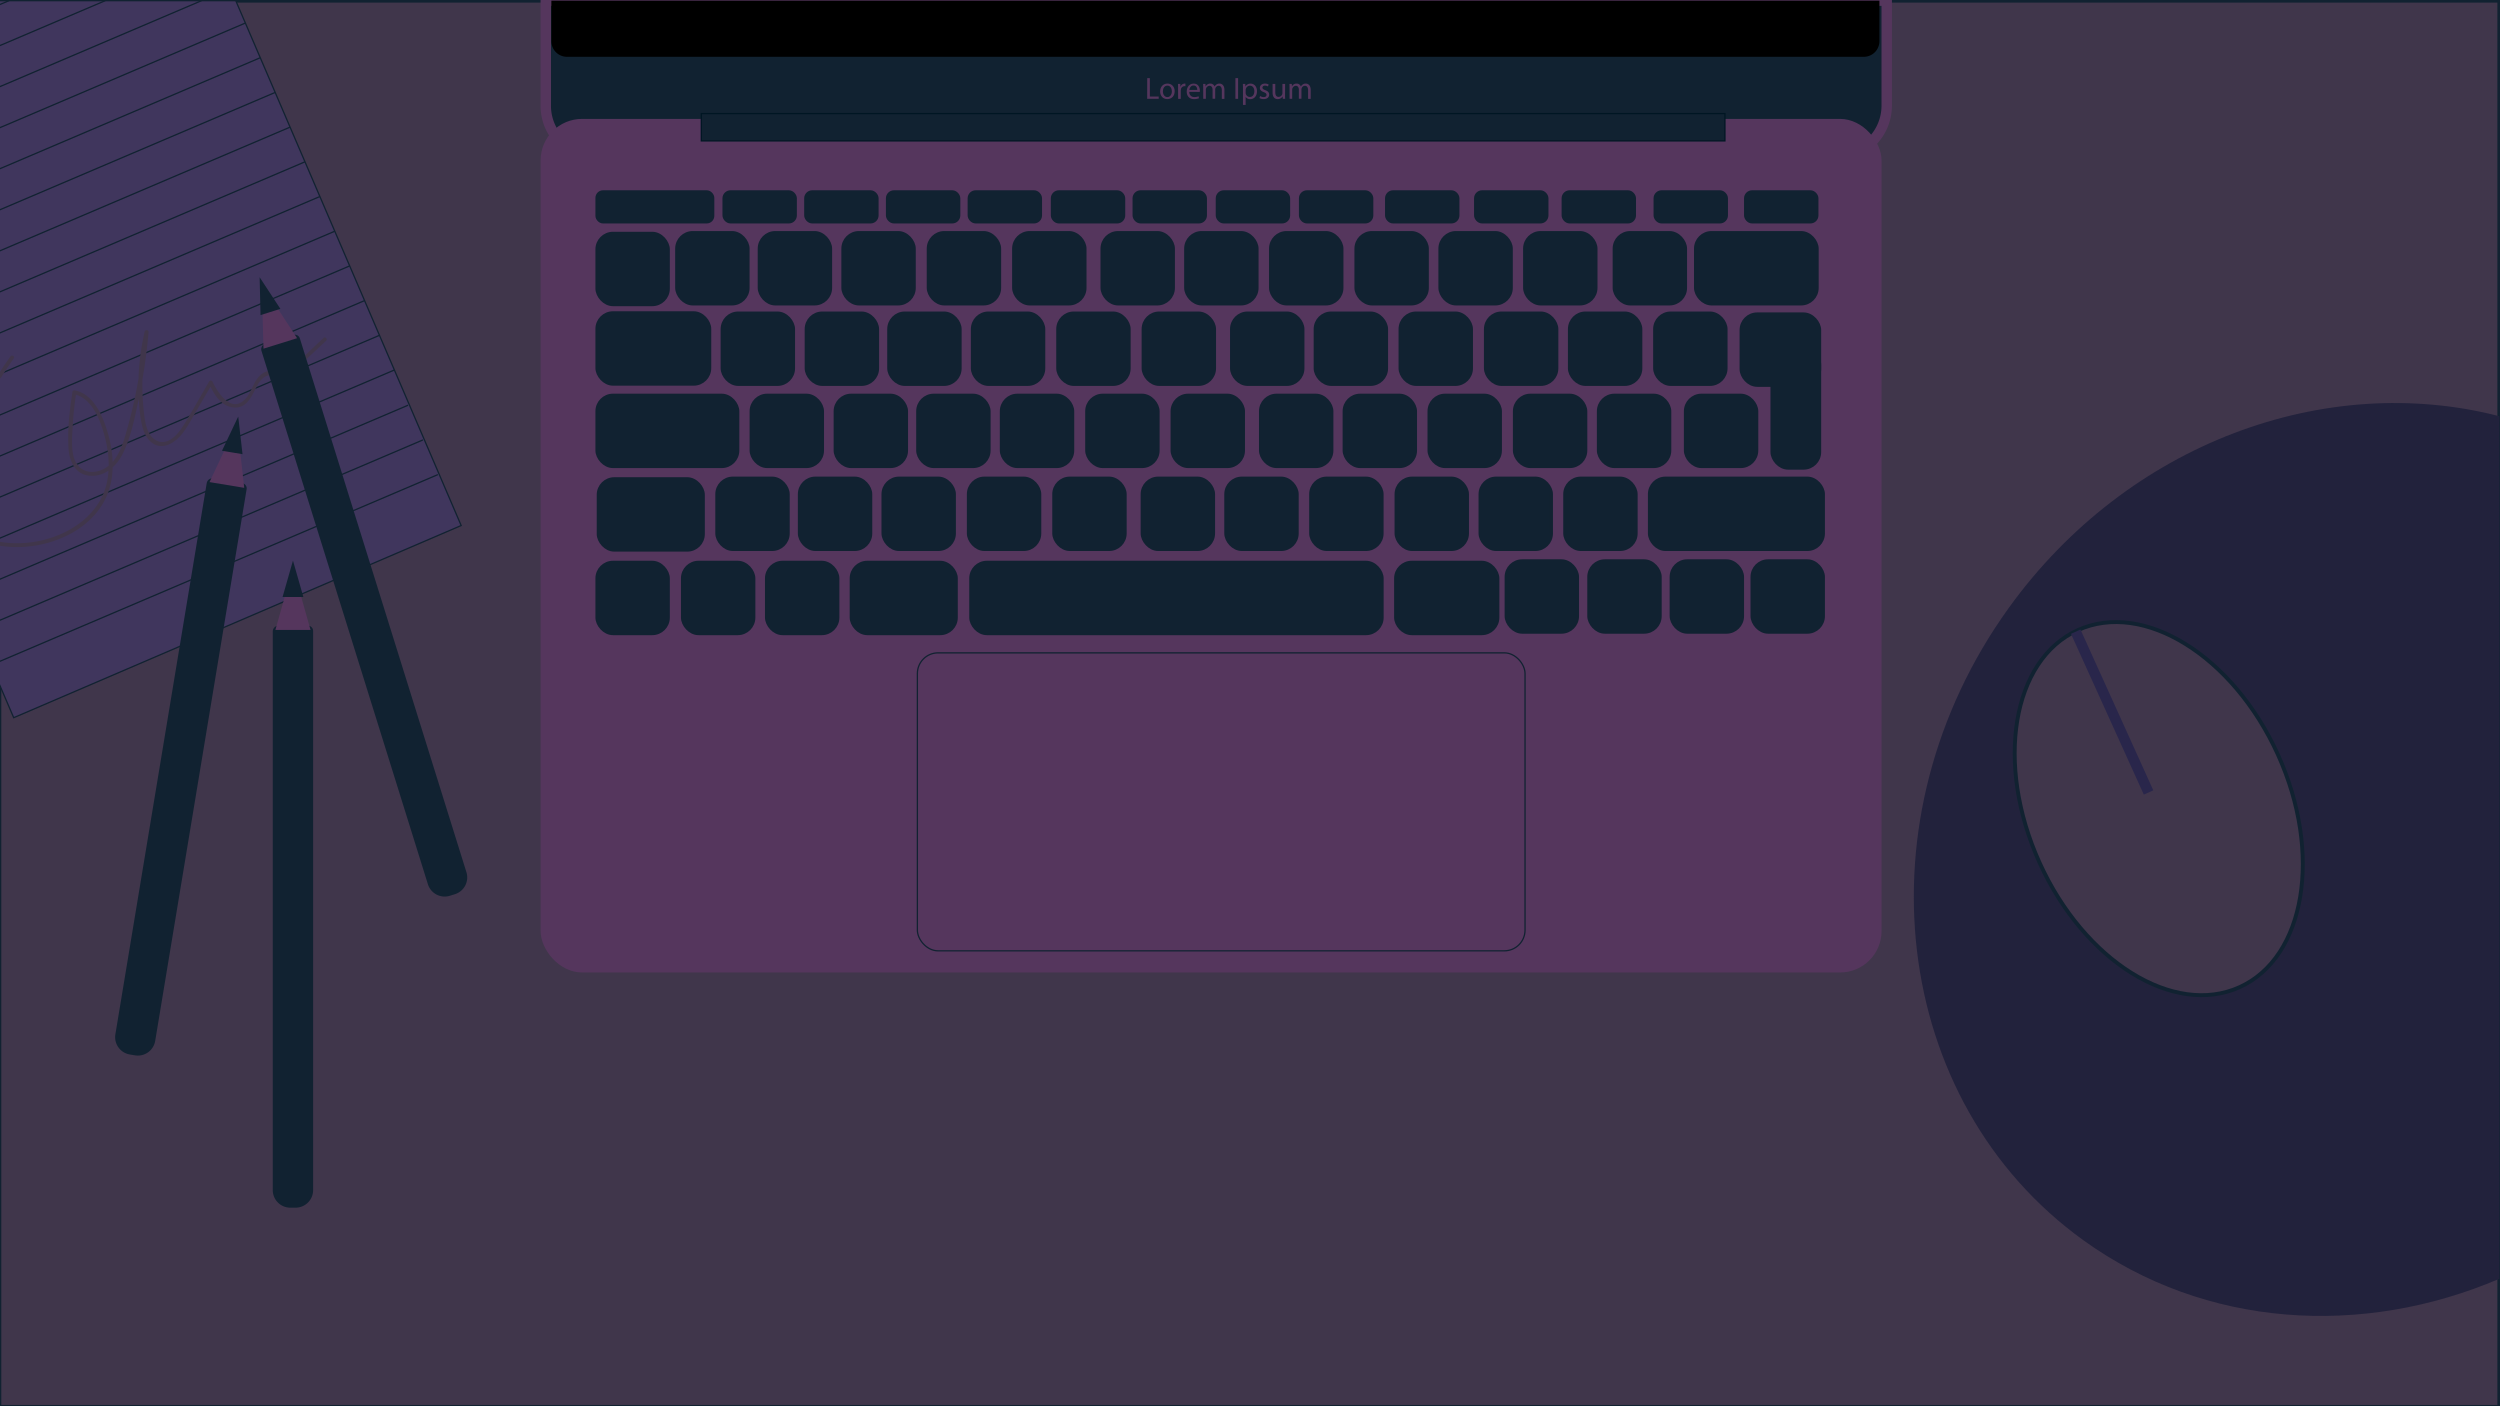 <svg id="Layer_1" data-name="Layer 1" xmlns="http://www.w3.org/2000/svg" width="1920" height="1080" viewBox="0 0 1920 1080"><defs><style>.cls-1,.cls-11{fill:#40364b;}.cls-1,.cls-10,.cls-4,.cls-5{stroke:#112231;}.cls-1,.cls-10,.cls-2,.cls-4,.cls-5,.cls-7,.cls-9{stroke-miterlimit:10;}.cls-1,.cls-5{stroke-width:3px;}.cls-2,.cls-5,.cls-6,.cls-7,.cls-9{fill:#112231;}.cls-2{stroke:#55365d;}.cls-2,.cls-9{stroke-width:8px;}.cls-3,.cls-4{fill:#55365d;}.cls-7{stroke:#001623;}.cls-8{fill:#22223c;}.cls-9{stroke:#29264b;}.cls-10{fill:#40365d;}</style></defs><title>desk</title><rect class="cls-1" x="-0.5" y="0.5" width="1920" height="1080"/><path class="cls-2" d="M1449,.5V81.27a39.11,39.11,0,0,1-39,39H458.13a39,39,0,0,1-33.7-19.47,38.57,38.57,0,0,1-5.28-19.52V.5Z"/><rect class="cls-3" x="415.19" y="91.32" width="1029.85" height="655.54" rx="31.84"/><rect class="cls-4" x="704.54" y="501.39" width="466.69" height="228.85" rx="15.91"/><rect class="cls-5" x="458.78" y="432.16" width="54.15" height="54.15" rx="12"/><rect class="cls-5" x="524.47" y="432.16" width="54.15" height="54.15" rx="12"/><rect class="cls-5" x="589" y="432.16" width="54.15" height="54.15" rx="12"/><rect class="cls-5" x="654.06" y="432.16" width="80.03" height="54.15" rx="12"/><rect class="cls-5" x="745.88" y="432.16" width="315.26" height="54.15" rx="12"/><rect class="cls-5" x="1072.18" y="432.16" width="77.83" height="54.15" rx="12"/><rect class="cls-5" x="1157.05" y="431.04" width="54.15" height="54.15" rx="12"/><rect class="cls-5" x="1267.09" y="367.53" width="132.96" height="54.15" rx="12"/><rect class="cls-5" x="1220.53" y="431.04" width="54.15" height="54.15" rx="12"/><rect class="cls-5" x="1345.9" y="431.04" width="54.15" height="54.15" rx="12"/><rect class="cls-5" x="1283.78" y="431.04" width="54.15" height="54.15" rx="12"/><rect class="cls-5" x="1006.95" y="367.53" width="54.15" height="54.15" rx="12"/><rect class="cls-5" x="1137.02" y="367.53" width="54.15" height="54.15" rx="12"/><rect class="cls-5" x="1202.06" y="367.53" width="54.15" height="54.15" rx="12"/><rect class="cls-5" x="1072.52" y="367.53" width="54.15" height="54.15" rx="12"/><rect class="cls-5" x="744.05" y="367.53" width="54.15" height="54.15" rx="12"/><rect class="cls-5" x="877.52" y="367.53" width="54.15" height="54.15" rx="12"/><rect class="cls-5" x="941.75" y="367.53" width="54.15" height="54.15" rx="12"/><rect class="cls-5" x="809.63" y="367.53" width="54.15" height="54.15" rx="12"/><rect class="cls-5" x="614.25" y="367.53" width="54.15" height="54.15" rx="12"/><rect class="cls-5" x="678.48" y="367.53" width="54.15" height="54.15" rx="12"/><rect class="cls-5" x="550.85" y="367.53" width="54.15" height="54.15" rx="12"/><rect class="cls-5" x="459.78" y="368" width="80.03" height="54.15" rx="12"/><rect class="cls-5" x="458.78" y="303.84" width="107.52" height="54.15" rx="12"/><rect class="cls-5" x="458.78" y="240.55" width="85.96" height="54.15" rx="12"/><rect class="cls-5" x="458.78" y="179.5" width="54.15" height="54.15" rx="12"/><rect class="cls-5" x="976.12" y="178.94" width="54.15" height="54.15" rx="12"/><rect class="cls-5" x="1106.19" y="178.94" width="54.15" height="54.15" rx="12"/><rect class="cls-5" x="1171.23" y="178.94" width="54.15" height="54.15" rx="12"/><rect class="cls-5" x="1041.7" y="178.94" width="54.15" height="54.15" rx="12"/><rect class="cls-5" x="713.23" y="178.94" width="54.15" height="54.15" rx="12"/><rect class="cls-5" x="846.69" y="178.94" width="54.15" height="54.15" rx="12"/><rect class="cls-5" x="910.93" y="178.94" width="54.15" height="54.15" rx="12"/><rect class="cls-5" x="778.8" y="178.94" width="54.15" height="54.15" rx="12"/><rect class="cls-5" x="583.42" y="178.94" width="54.15" height="54.15" rx="12"/><rect class="cls-5" x="647.66" y="178.94" width="54.15" height="54.15" rx="12"/><rect class="cls-5" x="520.03" y="178.94" width="54.15" height="54.15" rx="12"/><rect class="cls-5" x="1240.01" y="178.94" width="54.15" height="54.15" rx="12"/><rect class="cls-5" x="1302.49" y="178.94" width="92.76" height="54.15" rx="12"/><rect class="cls-5" x="1337.5" y="241.44" width="59.66" height="54.15" rx="12"/><rect class="cls-5" x="1361.22" y="267.87" width="35.94" height="91.32" rx="12"/><rect class="cls-6" x="1356.6" y="281.18" width="39.83" height="13.7"/><rect class="cls-5" x="1075.59" y="240.74" width="54.15" height="54.15" rx="12"/><rect class="cls-5" x="1205.66" y="240.74" width="54.15" height="54.15" rx="12"/><rect class="cls-5" x="1141.16" y="240.74" width="54.15" height="54.15" rx="12"/><rect class="cls-5" x="812.69" y="240.74" width="54.15" height="54.15" rx="12"/><rect class="cls-5" x="946.16" y="240.74" width="54.15" height="54.15" rx="12"/><rect class="cls-5" x="1010.39" y="240.74" width="54.15" height="54.15" rx="12"/><rect class="cls-5" x="878.27" y="240.74" width="54.15" height="54.15" rx="12"/><rect class="cls-5" x="554.95" y="240.74" width="54.15" height="54.15" rx="12"/><rect class="cls-5" x="682.89" y="240.74" width="54.15" height="54.15" rx="12"/><rect class="cls-5" x="747.12" y="240.74" width="54.15" height="54.15" rx="12"/><rect class="cls-5" x="619.49" y="240.74" width="54.15" height="54.15" rx="12"/><rect class="cls-5" x="1097.83" y="303.84" width="54.15" height="54.15" rx="12"/><rect class="cls-5" x="1227.9" y="303.84" width="54.15" height="54.15" rx="12"/><rect class="cls-5" x="1163.4" y="303.84" width="54.15" height="54.15" rx="12"/><rect class="cls-5" x="834.93" y="303.84" width="54.15" height="54.15" rx="12"/><rect class="cls-5" x="968.4" y="303.84" width="54.15" height="54.15" rx="12"/><rect class="cls-5" x="1032.63" y="303.84" width="54.15" height="54.15" rx="12"/><rect class="cls-5" x="900.5" y="303.84" width="54.15" height="54.15" rx="12"/><rect class="cls-5" x="577.19" y="303.84" width="54.15" height="54.15" rx="12"/><rect class="cls-5" x="705.13" y="303.84" width="54.15" height="54.15" rx="12"/><rect class="cls-5" x="769.36" y="303.84" width="54.15" height="54.15" rx="12"/><rect class="cls-5" x="641.73" y="303.84" width="54.15" height="54.15" rx="12"/><rect class="cls-5" x="1271.11" y="240.74" width="54.15" height="54.15" rx="12"/><rect class="cls-5" x="1294.72" y="303.84" width="54.15" height="54.15" rx="12"/><rect class="cls-5" x="458.78" y="147.63" width="88.32" height="22.49" rx="4.35"/><rect class="cls-5" x="556.35" y="147.63" width="54.15" height="22.49" rx="4.68"/><rect class="cls-7" x="538.61" y="87.24" width="786.13" height="20.96"/><path class="cls-3" d="M881.08,60h2V74.14h6.8v1.73h-8.85Z"/><path class="cls-3" d="M902.15,70.06c0,4.23-2.93,6.06-5.69,6.06-3.09,0-5.47-2.26-5.47-5.87,0-3.82,2.5-6.06,5.66-6.06S902.15,66.57,902.15,70.06Zm-9.06.12c0,2.5,1.44,4.39,3.46,4.39S900,72.7,900,70.13c0-1.93-1-4.38-3.42-4.38S893.09,68,893.09,70.18Z"/><path class="cls-3" d="M904.76,68c0-1.34,0-2.5-.09-3.56h1.81l.08,2.24h.09a3.43,3.43,0,0,1,3.16-2.5,2.12,2.12,0,0,1,.59.07v2a2.86,2.86,0,0,0-3.49,2.59,5.67,5.67,0,0,0-.1,1v6.09h-2Z"/><path class="cls-3" d="M913.4,70.53a3.66,3.66,0,0,0,3.91,4,7.5,7.5,0,0,0,3.16-.59l.36,1.48a9.24,9.24,0,0,1-3.8.71c-3.52,0-5.62-2.31-5.62-5.75s2-6.16,5.36-6.16c3.73,0,4.72,3.28,4.72,5.38a8.55,8.55,0,0,1-.07,1Zm6.08-1.48c0-1.32-.54-3.38-2.88-3.38-2.1,0-3,1.94-3.18,3.38Z"/><path class="cls-3" d="M924.06,67.54c0-1.18,0-2.15-.1-3.09h1.82l.09,1.84H926a3.91,3.91,0,0,1,3.58-2.1,3.36,3.36,0,0,1,3.23,2.29h0A4.61,4.61,0,0,1,934.08,65a3.91,3.91,0,0,1,2.53-.8c1.51,0,3.75,1,3.75,5v6.73h-2V69.4c0-2.19-.8-3.51-2.48-3.51a2.68,2.68,0,0,0-2.45,1.88,3.65,3.65,0,0,0-.17,1v7.06h-2V69c0-1.81-.81-3.13-2.39-3.13A3.07,3.07,0,0,0,926.09,69v6.89h-2Z"/><path class="cls-3" d="M950.85,60v15.9H948.8V60Z"/><path class="cls-3" d="M954.6,68.18c0-1.47,0-2.65-.09-3.73h1.86l.1,2h0a4.46,4.46,0,0,1,4.05-2.22c2.76,0,4.84,2.33,4.84,5.8,0,4.11-2.5,6.13-5.19,6.13a4,4,0,0,1-3.52-1.79h0v6.21H954.6Zm2.06,3a4.43,4.43,0,0,0,.09.85,3.21,3.21,0,0,0,3.12,2.43c2.19,0,3.46-1.8,3.46-4.41,0-2.29-1.2-4.25-3.39-4.25a3.31,3.31,0,0,0-3.14,2.57,3.43,3.43,0,0,0-.14.85Z"/><path class="cls-3" d="M967.74,73.74a5.48,5.48,0,0,0,2.74.83c1.51,0,2.22-.76,2.22-1.7s-.59-1.53-2.13-2.1c-2.05-.73-3-1.86-3-3.23,0-1.84,1.49-3.35,3.94-3.35a5.68,5.68,0,0,1,2.81.71l-.52,1.51a4.37,4.37,0,0,0-2.33-.66c-1.23,0-1.91.7-1.91,1.55s.68,1.37,2.17,1.94c2,.75,3,1.74,3,3.44,0,2-1.55,3.42-4.27,3.42a6.56,6.56,0,0,1-3.21-.78Z"/><path class="cls-3" d="M986.92,72.75c0,1.18,0,2.22.1,3.12h-1.84L985.06,74h0a4.29,4.29,0,0,1-3.77,2.12c-1.8,0-3.94-1-3.94-5V64.45h2.07v6.32c0,2.17.66,3.63,2.55,3.63a3,3,0,0,0,2.74-1.88,3.28,3.28,0,0,0,.19-1.07v-7h2.07Z"/><path class="cls-3" d="M990.36,67.54c0-1.18,0-2.15-.09-3.09h1.82l.09,1.84h.07a3.93,3.93,0,0,1,3.59-2.1,3.38,3.38,0,0,1,3.23,2.29h0a4.61,4.61,0,0,1,1.27-1.49,3.88,3.88,0,0,1,2.52-.8c1.51,0,3.76,1,3.76,5v6.73h-2V69.4c0-2.19-.81-3.51-2.48-3.51a2.68,2.68,0,0,0-2.45,1.88,3.33,3.33,0,0,0-.17,1v7.06h-2V69c0-1.81-.8-3.13-2.38-3.13A3.1,3.1,0,0,0,992.39,69v6.89h-2Z"/><path d="M1443.4.5V31.63a12,12,0,0,1-12,12H435.45a12,12,0,0,1-12-12V.5Z"/><rect class="cls-5" x="619.11" y="147.63" width="54.15" height="22.49" rx="4.68"/><rect class="cls-5" x="681.88" y="147.63" width="54.15" height="22.49" rx="4.68"/><rect class="cls-5" x="744.64" y="147.63" width="54.15" height="22.49" rx="4.68"/><rect class="cls-5" x="808.53" y="147.63" width="54.15" height="22.49" rx="4.68"/><rect class="cls-5" x="871.29" y="147.63" width="54.15" height="22.49" rx="4.68"/><rect class="cls-5" x="935.18" y="147.63" width="54.15" height="22.49" rx="4.68"/><rect class="cls-5" x="999.07" y="147.63" width="54.15" height="22.49" rx="4.68"/><rect class="cls-5" x="1065.2" y="147.63" width="54.15" height="22.49" rx="4.68"/><rect class="cls-5" x="1133.57" y="147.63" width="54.15" height="22.49" rx="4.68"/><rect class="cls-5" x="1200.81" y="147.63" width="54.15" height="22.49" rx="4.68"/><rect class="cls-5" x="1271.43" y="147.63" width="54.15" height="22.49" rx="4.68"/><rect class="cls-5" x="1340.92" y="147.63" width="54.15" height="22.49" rx="4.68"/><path class="cls-8" d="M1919.5,319.66V982.1c-105.25,45-225.64,38-319.42-29.55-148.07-106.73-173.74-324.19-57.32-485.7C1634.36,339.77,1786.62,285.17,1919.5,319.66Z"/><ellipse class="cls-1" cx="1657.91" cy="620.98" rx="100.5" ry="150.52" transform="translate(-108.51 739.48) rotate(-24.37)"/><line class="cls-9" x1="1594.16" y1="485.13" x2="1650.1" y2="608.62"/><polygon class="cls-10" points="354.18 403.6 283.09 434.13 257.23 445.24 230.87 456.56 230.82 456.58 229.84 457 217.58 462.27 217.57 462.27 170.17 482.63 139.62 495.75 10.53 551.19 -0.5 525.51 -0.5 0.5 181.06 0.5 188.44 17.69 199.88 44.33 211.33 70.98 222.77 97.63 234.21 124.27 234.22 124.27 257.1 177.57 268.55 204.21 291.43 257.51 302.88 284.15 354.18 403.6"/><line class="cls-10" x1="6.9" y1="0.5" x2="-0.5" y2="3.65"/><line class="cls-10" x1="80.85" y1="0.5" x2="-0.5" y2="35.18"/><line class="cls-10" x1="154.81" y1="0.5" x2="-0.5" y2="66.71"/><line class="cls-10" x1="188.44" y1="17.69" x2="-0.5" y2="98.23"/><line class="cls-10" x1="199.88" y1="44.33" x2="-0.5" y2="129.75"/><line class="cls-10" x1="211.33" y1="70.98" x2="-0.5" y2="161.28"/><line class="cls-10" x1="222.77" y1="97.63" x2="-0.5" y2="192.8"/><polyline class="cls-10" points="234.22 124.27 234.21 124.27 -0.5 224.33"/><line class="cls-10" x1="245.66" y1="150.92" x2="-0.5" y2="255.86"/><path class="cls-10" d="M257.1,177.57,1,286.73H1l-1.51.64"/><polyline class="cls-10" points="-0.5 318.9 109.46 272.03 110.86 271.43 201.38 232.85 201.42 232.83 208.61 229.76 208.65 229.74 268.55 204.21"/><polyline class="cls-10" points="279.99 230.86 224.7 254.43 202.26 264 108.04 304.16 105.18 305.38 75.45 318.05 54.4 327.03 -0.5 350.43"/><polyline class="cls-10" points="291.43 257.51 235.43 281.38 209.54 292.42 194.68 298.75 172 308.42 147.18 319 113.26 333.46 95.74 340.93 84.17 345.86 57.63 357.17 -0.5 381.95"/><polyline class="cls-10" points="-0.5 413.48 81.3 378.61 175.9 338.28 175.97 338.25 183.16 335.18 183.19 335.17 218.22 320.24 244.11 309.2 302.88 284.15"/><polyline class="cls-10" points="-0.5 445.01 159.32 376.88 170.96 371.91 174.05 370.6 174.06 370.6 186.52 365.28 226.9 348.06 252.79 337.03 313.4 311.19"/><polyline class="cls-10" points="324.85 337.84 261.48 364.86 235.59 375.89 184.23 397.78 153.7 410.8 -0.5 476.53"/><polyline class="cls-10" points="336.29 364.49 270.16 392.68 244.27 403.72 178.61 431.71 148.07 444.73 -0.5 508.06"/><path class="cls-5" d="M127.26,367.69h22.43a2.55,2.55,0,0,1,2.55,2.55V799.69a12,12,0,0,1-12,12h-4a12,12,0,0,1-12-12v-429a3,3,0,0,1,3-3Z" transform="translate(98.27 -14.67) rotate(9.41)"/><polygon class="cls-3" points="187.57 374.66 160.91 370.25 182.06 325.3 187.57 374.66"/><polygon class="cls-5" points="172.7 345.03 182.06 325.3 184.54 347 172.7 345.03"/><path class="cls-5" d="M214,482h22.43a2.55,2.55,0,0,1,2.55,2.55V914a12,12,0,0,1-12,12h-4a12,12,0,0,1-12-12V485A3,3,0,0,1,214,482Z"/><polygon class="cls-3" points="238.51 483.8 211.49 483.8 225 436 238.51 483.8"/><polygon class="cls-5" points="219 457 225 436 231 457 219 457"/><path class="cls-11" d="M.8,289.94q4.56-7.45,9.8-14.69c1.13-1.57-1.47-3.07-2.6-1.52-3.45,4.77-6.83,9.85-9.8,14.69-1,1.65,1.59,3.16,2.6,1.52Z"/><path class="cls-11" d="M248.48,259.57c-8.08,7.53-16,15.23-24.27,22.61-2.56,2.3-4.63,4.18-8.16,4.14-2.19,0-4.05-.92-6.18-1.29a11.12,11.12,0,0,0-8.63,2.07c-6.84,4.95-7.51,14.1-13.28,19.8-10.69,10.56-20.81-5.53-24.78-13.85a1.52,1.52,0,0,0-2.6,0c-6.34,10.88-12.46,21.93-19.06,32.65-2.81,4.55-6.19,9.3-10.87,12.09-6.27,3.73-12.74,1-16.09-5.09-3.12-5.66-3.7-12.69-4.33-19q-.89-8.94-.88-17.93a179.62,179.62,0,0,1,4.71-40.4l-3-.4a425.75,425.75,0,0,1-7,48.21q-2.55,12.38-5.92,24.56c-2.11,7.62-4.18,15.57-8.31,22.4-3.85,6.36-9.74,11.45-17.4,12.21-8.51.84-14.36-4.55-16.13-12.6-1.6-7.29-.85-15.36-.44-22.75.47-8.48,1.38-16.92,2.68-25.32l-1.85,1.05c14.6,2.81,21.16,21.95,24.26,34.52,3.76,15.23,4,32.64-3.85,46.66C62.66,409.66,27.76,421-.1,416.09c-1.89-.33-2.7,2.56-.8,2.9,29.85,5.3,68.23-7.34,82.06-36.29,7.2-15.08,6.44-33.1,2-48.87-3.63-13-10.67-31.08-25.65-34a1.53,1.53,0,0,0-1.85,1.05c-2.21,14.3-4,29.36-3,43.84.71,10,5.32,19.8,16.44,20.65S89.17,358.38,94,349c6.69-13.15,9.62-28.84,12.66-43.17A432.5,432.5,0,0,0,114.11,255c.15-1.69-2.57-2-3-.4a183.57,183.57,0,0,0-4.73,46.78,153.08,153.08,0,0,0,2,21.9c1,5.59,2.8,11.78,7.11,15.76,8.17,7.55,18.29,1.66,24.13-5.55,4.24-5.22,7.35-11.31,10.73-17.09q6.36-10.92,12.74-21.83h-2.6c3.79,7.92,8.78,17.16,18.51,18.33,10.25,1.24,14.16-8.22,18-15.78,3-5.91,7.3-10.43,14.29-8.6,4.25,1.11,7.5,1.39,11.3-1.19,4.37-3,8.09-7.19,11.94-10.78q8-7.43,15.95-14.86c1.42-1.32-.71-3.44-2.12-2.12Z"/><path class="cls-5" d="M269.87,252H292.3a2.55,2.55,0,0,1,2.55,2.55V684a12,12,0,0,1-12,12h-4a12,12,0,0,1-12-12V255a3,3,0,0,1,3-3Z" transform="translate(-128.43 105.17) rotate(-17.33)"/><polygon class="cls-3" points="228.16 259.73 202.36 267.78 201.02 218.12 228.16 259.73"/><polygon class="cls-5" points="201.55 239.96 201.02 218.12 213.01 236.38 201.55 239.96"/></svg>
